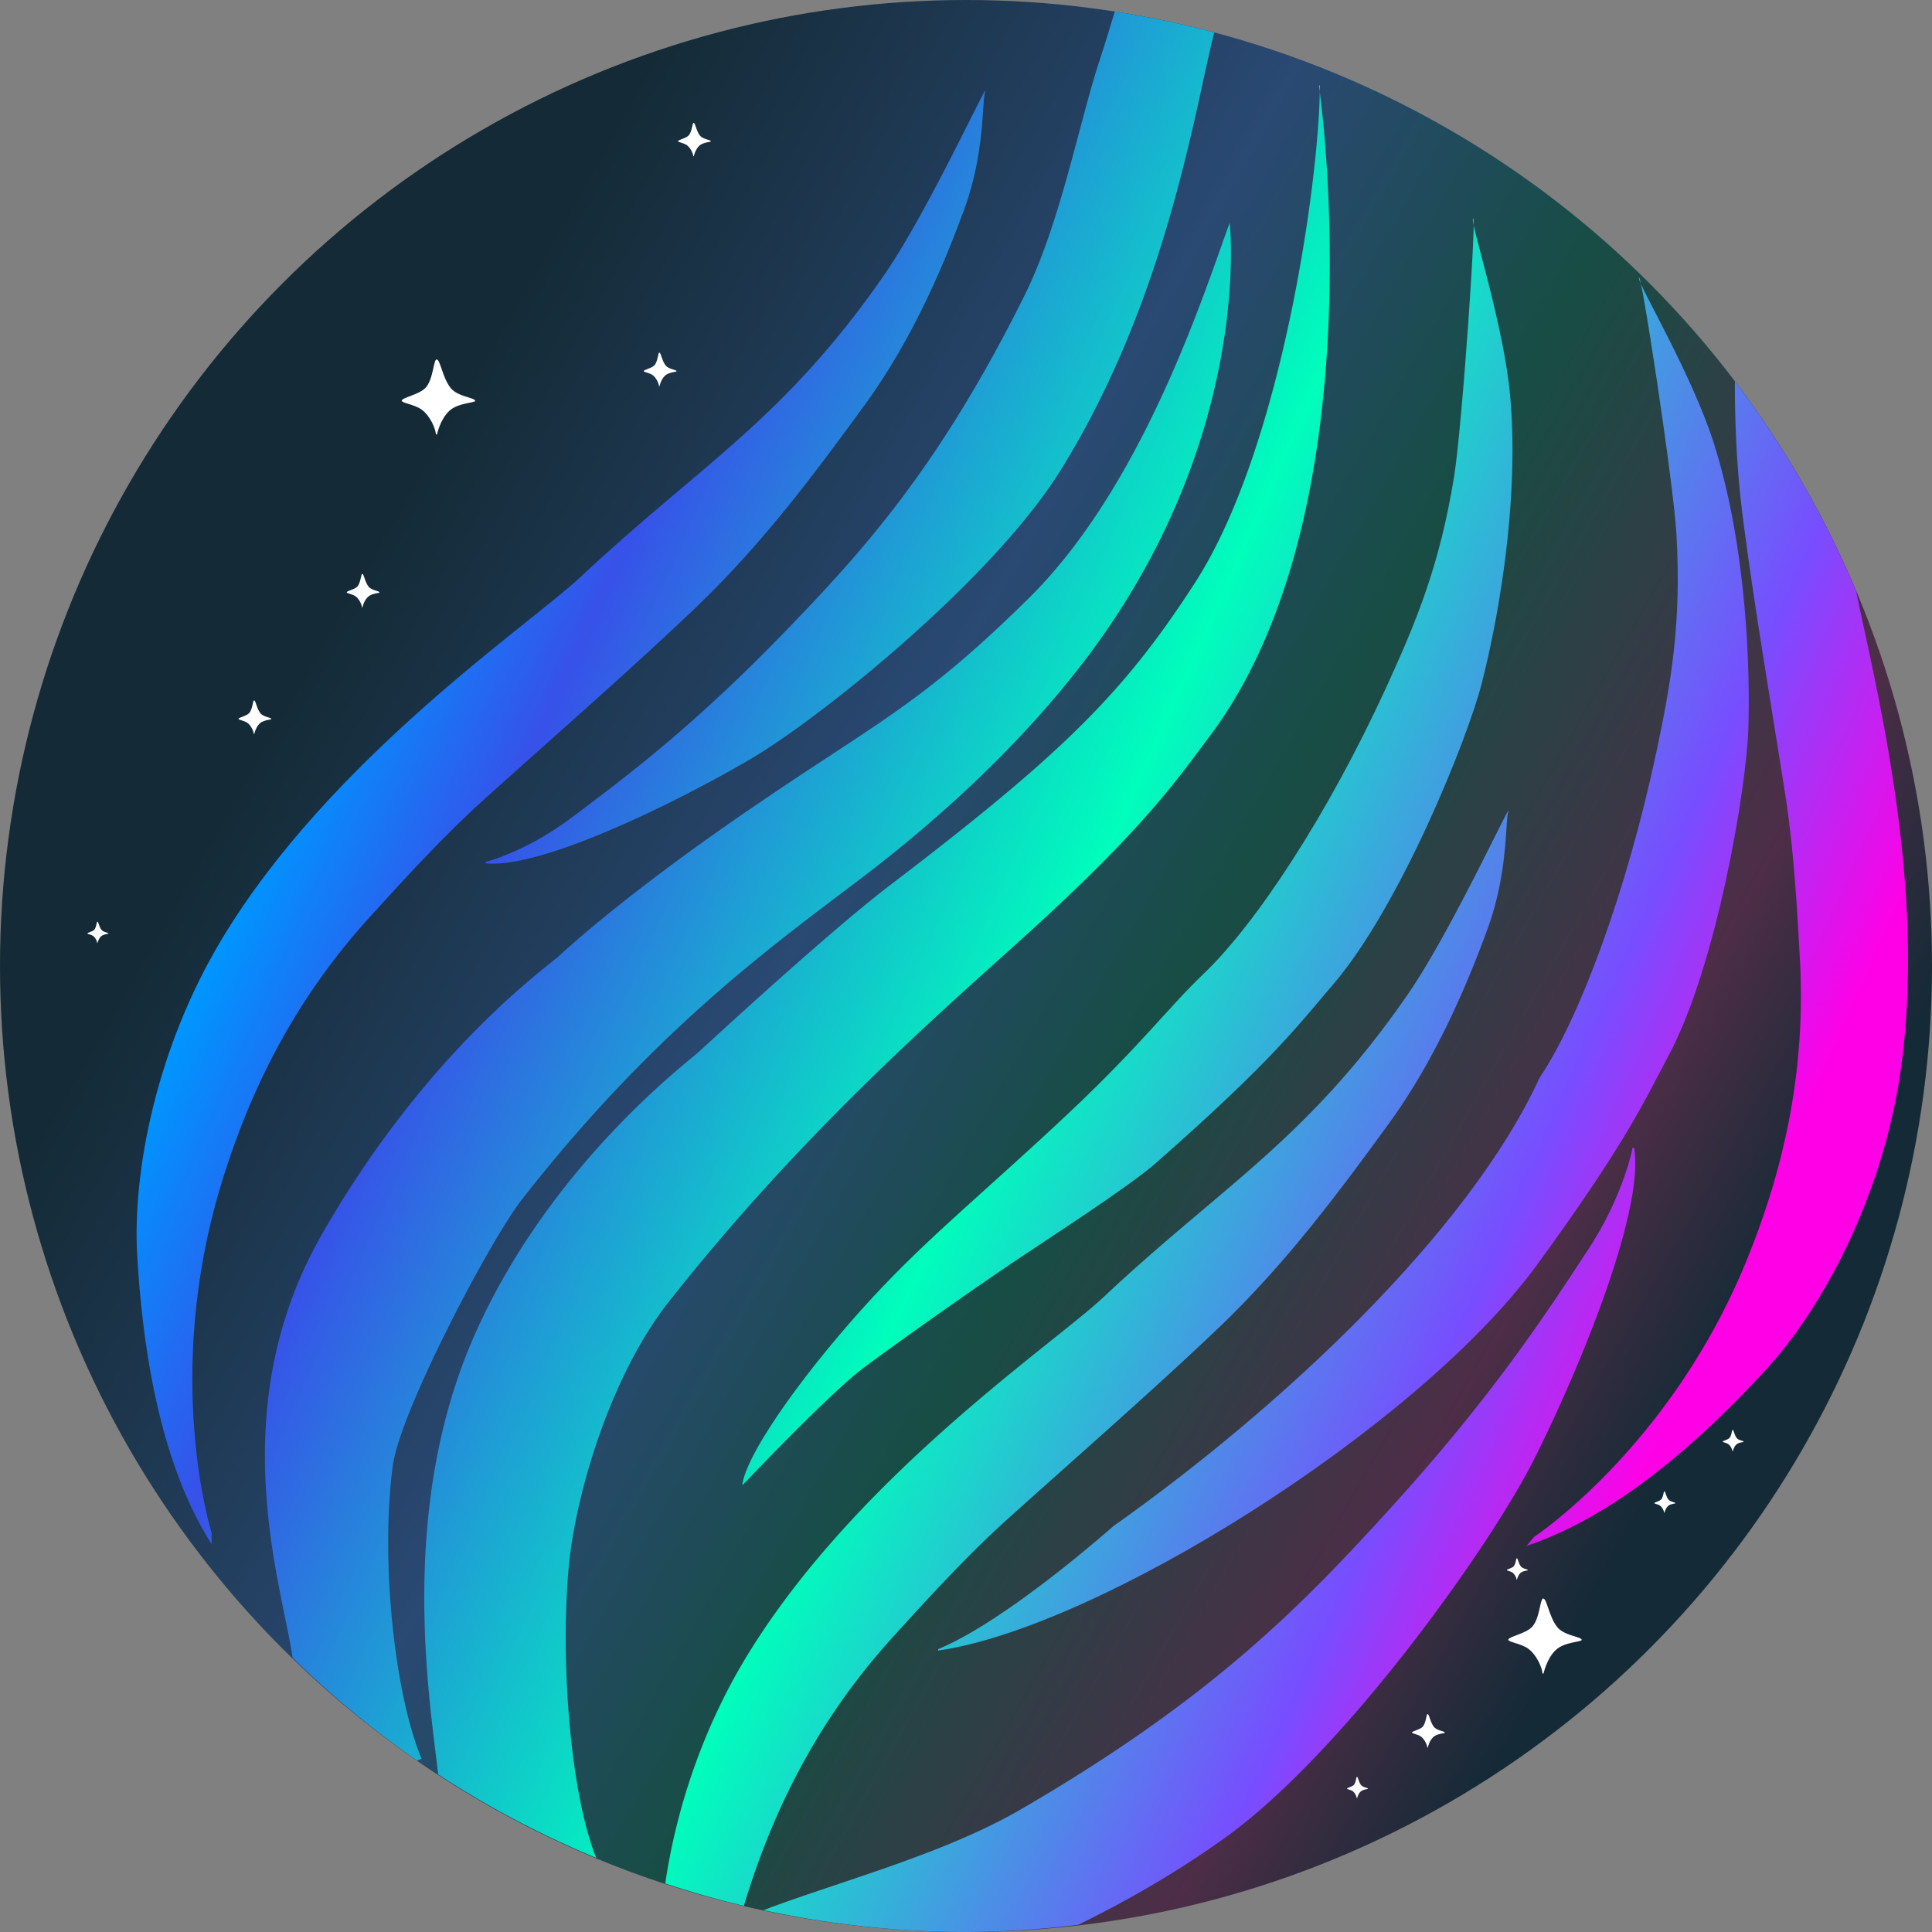<?xml version="1.0" encoding="UTF-8" standalone="no"?>
<svg
        width="500"
        height="500"
        viewBox="0 0 132.292 132.292"
        version="1.1"
        id="svg635"
        xml:space="preserve"
        xmlns:xlink="http://www.w3.org/1999/xlink"
        xmlns="http://www.w3.org/2000/svg"><rect x="0" y="0" width="132.292" height="132.292" fill="#808080" stroke="none"/><defs
     id="defs632"><linearGradient
       id="linearGradient111356"><stop
         style="stop-color:#0095ff;stop-opacity:1;"
         offset="0.134"
         id="stop111346" /><stop
        style="stop-color:#3751e9;stop-opacity:1;"
        offset="0.244"
        id="stop111348"/><stop
        style="stop-color:#00febc;stop-opacity:1;"
        offset="0.547"
        id="stop111350"/><stop
        style="stop-color:#784dff;stop-opacity:1;"
        offset="0.824"
        id="stop111352"/><stop
        style="stop-color:#ff00e6;stop-opacity:1;"
        offset="0.946"
        id="stop111354"/></linearGradient><linearGradient
        id="linearGradient26495"><stop
         style="stop-color:#142a36;stop-opacity:1;"
         offset="0.196"
         id="stop24618" />
    <stop
            style="stop-color:#4d2d47;stop-opacity:1;"
            offset="0.282"
            id="stop38662"/>
    <stop
            style="stop-color:#174d45;stop-opacity:1;"
            offset="0.468"
            id="stop38664"/>
    <stop
            style="stop-color:#2a4973;stop-opacity:1;"
            offset="0.609"
            id="stop56476"/>
    <stop
            style="stop-color:#142a36;stop-opacity:1;"
            offset="0.842"
            id="stop26493"/></linearGradient><filter
        y="-0.196"
        height="1.392"
        style="color-interpolation-filters:sRGB"
        id="filter3896"
        x="-0.196"
        width="1.392"><feGaussianBlur
         stdDeviation="5"
         result="result6"
         id="feGaussianBlur3886" />
    <feComposite
            result="result8"
            in="SourceGraphic"
            operator="atop"
            in2="result6"
            id="feComposite3888"/>
    <feComposite
            result="result9"
            operator="over"
            in2="SourceAlpha"
            in="result8"
            id="feComposite3890"/>
    <feColorMatrix
            values="1 0 0 0 0 0 1 0 0 0 0 0 1 0 0 0 0 0 1 0 "
            result="result10"
            id="feColorMatrix3892"/>
    <feBlend
            in="result10"
            mode="normal"
            in2="result6"
            id="feBlend3894"/></filter><linearGradient
        xlink:href="#linearGradient26495"
        id="linearGradient38611"
        x1="272.047"
        y1="171.722"
        x2="125.764"
        y2="88.467"
        gradientUnits="userSpaceOnUse"/><linearGradient
        xlink:href="#linearGradient111356"
        id="linearGradient111344"
        x1="132.65"
        y1="104.877"
        x2="249.447"
        y2="157.265"
        gradientUnits="userSpaceOnUse"/><linearGradient
        xlink:href="#linearGradient111356"
        id="linearGradient114914"
        gradientUnits="userSpaceOnUse"
        x1="132.65"
        y1="104.877"
        x2="249.447"
        y2="157.265"/><linearGradient
        xlink:href="#linearGradient111356"
        id="linearGradient114916"
        gradientUnits="userSpaceOnUse"
        x1="132.65"
        y1="104.877"
        x2="249.447"
        y2="157.265"/><linearGradient
        xlink:href="#linearGradient111356"
        id="linearGradient114918"
        gradientUnits="userSpaceOnUse"
        x1="132.65"
        y1="104.877"
        x2="249.447"
        y2="157.265"/><linearGradient
        xlink:href="#linearGradient111356"
        id="linearGradient114920"
        gradientUnits="userSpaceOnUse"
        x1="132.65"
        y1="104.877"
        x2="249.447"
        y2="157.265"/><linearGradient
        xlink:href="#linearGradient111356"
        id="linearGradient114922"
        gradientUnits="userSpaceOnUse"
        x1="132.65"
        y1="104.877"
        x2="249.447"
        y2="157.265"/><linearGradient
        xlink:href="#linearGradient111356"
        id="linearGradient114924"
        gradientUnits="userSpaceOnUse"
        x1="132.65"
        y1="104.877"
        x2="249.447"
        y2="157.265"/><linearGradient
        xlink:href="#linearGradient111356"
        id="linearGradient114926"
        gradientUnits="userSpaceOnUse"
        x1="132.65"
        y1="104.877"
        x2="249.447"
        y2="157.265"/><linearGradient
        xlink:href="#linearGradient111356"
        id="linearGradient114928"
        gradientUnits="userSpaceOnUse"
        x1="132.65"
        y1="104.877"
        x2="249.447"
        y2="157.265"/><linearGradient
        xlink:href="#linearGradient111356"
        id="linearGradient114930"
        gradientUnits="userSpaceOnUse"
        x1="132.65"
        y1="104.877"
        x2="249.447"
        y2="157.265"/></defs>
    <g
            id="g115320"
            transform="translate(-132.292,-49.449)"><circle
         style="display:inline;fill:url(#linearGradient38611);fill-opacity:1;stroke-width:0.339"
         id="path517"
         cx="198.438"
         cy="115.595"
         r="66.146"/>
        <g
                id="g8807"
                transform="translate(-84.863,-6.144)"
                style="fill:#ffffff;fill-opacity:1"><path
           style="fill:#ffffff;fill-opacity:1;stroke-width:0.265"
           d="m 247.005,85.345 c -0.023,-0.395 -0.388,-1.283 -0.995,-1.716 -0.476,-0.34 -1.354,-0.442 -1.346,-0.598 0.011,-0.212 1.172,-0.414 1.611,-0.864 0.565,-0.579 0.552,-1.961 0.781,-1.96 0.249,6.3e-4 0.394,1.259 0.966,1.963 0.483,0.593 1.647,0.646 1.67,0.866 0.016,0.151 -1.164,0.125 -1.771,0.69 -0.633,0.589 -0.841,1.611 -0.841,1.611"
           id="path8783"/>
            <path
                    style="fill:#ffffff;fill-opacity:1;stroke-width:0.118"
                    d="m 262.281,82.04 c -0.011,-0.177 -0.174,-0.574 -0.445,-0.768 -0.213,-0.152 -0.606,-0.198 -0.602,-0.268 0.005,-0.095 0.525,-0.185 0.721,-0.386 0.253,-0.259 0.247,-0.877 0.349,-0.877 0.111,2.82e-4 0.176,0.563 0.432,0.878 0.216,0.266 0.737,0.289 0.747,0.387 0.007,0.067 -0.521,0.056 -0.792,0.309 -0.283,0.263 -0.377,0.721 -0.377,0.721"
                    id="path8785"/>
            <path
                    style="fill:#ffffff;fill-opacity:1;stroke-width:0.118"
                    d="m 264.629,66.297 c -0.011,-0.177 -0.174,-0.574 -0.445,-0.768 -0.213,-0.152 -0.606,-0.198 -0.602,-0.268 0.005,-0.095 0.525,-0.185 0.721,-0.386 0.253,-0.259 0.247,-0.877 0.349,-0.877 0.111,2.82e-4 0.176,0.563 0.432,0.878 0.216,0.266 0.737,0.289 0.747,0.387 0.007,0.067 -0.521,0.056 -0.792,0.309 -0.283,0.263 -0.377,0.721 -0.377,0.721"
                    id="path8787"/>
            <path
                    style="fill:#ffffff;fill-opacity:1;stroke-width:0.118"
                    d="m 241.941,97.187 c -0.011,-0.177 -0.174,-0.574 -0.445,-0.768 -0.213,-0.152 -0.606,-0.198 -0.602,-0.268 0.005,-0.095 0.525,-0.185 0.721,-0.386 0.253,-0.259 0.247,-0.877 0.349,-0.877 0.111,2.82e-4 0.176,0.563 0.432,0.878 0.216,0.266 0.737,0.289 0.747,0.387 0.007,0.067 -0.521,0.056 -0.792,0.309 -0.283,0.263 -0.377,0.721 -0.377,0.721"
                    id="path8789"/>
            <path
                    style="fill:#ffffff;fill-opacity:1;stroke-width:0.118"
                    d="m 234.533,105.853 c -0.011,-0.177 -0.174,-0.574 -0.445,-0.768 -0.213,-0.152 -0.606,-0.198 -0.602,-0.268 0.005,-0.095 0.525,-0.185 0.721,-0.386 0.253,-0.259 0.247,-0.877 0.349,-0.877 0.111,2.8e-4 0.176,0.564 0.432,0.878 0.216,0.266 0.737,0.289 0.747,0.387 0.007,0.067 -0.521,0.056 -0.792,0.309 -0.283,0.263 -0.377,0.721 -0.377,0.721"
                    id="path8791"/>
            <path
                    style="fill:#ffffff;fill-opacity:1;stroke-width:0.076"
                    d="m 223.812,120.173 c -0.007,-0.113 -0.111,-0.368 -0.285,-0.492 -0.136,-0.098 -0.388,-0.127 -0.386,-0.171 0.003,-0.061 0.336,-0.119 0.461,-0.247 0.162,-0.166 0.158,-0.562 0.224,-0.562 0.071,1.8e-4 0.113,0.361 0.277,0.562 0.138,0.17 0.472,0.185 0.478,0.248 0.004,0.043 -0.334,0.036 -0.507,0.198 -0.181,0.169 -0.241,0.462 -0.241,0.462"
                    id="path8793"/>
            <path
                    style="fill:#ffffff;fill-opacity:1;stroke-width:0.118"
                    d="m 314.888,175.262 c -0.011,-0.177 -0.174,-0.574 -0.445,-0.768 -0.213,-0.152 -0.606,-0.198 -0.602,-0.268 0.005,-0.095 0.525,-0.185 0.721,-0.386 0.253,-0.259 0.247,-0.877 0.349,-0.877 0.111,2.8e-4 0.176,0.564 0.432,0.878 0.216,0.266 0.737,0.289 0.747,0.387 0.007,0.067 -0.521,0.056 -0.792,0.309 -0.283,0.263 -0.377,0.721 -0.377,0.721"
                    id="path8795"/>
            <path
                    style="fill:#ffffff;fill-opacity:1;stroke-width:0.076"
                    d="m 321.005,163.765 c -0.007,-0.113 -0.111,-0.368 -0.285,-0.492 -0.136,-0.098 -0.388,-0.127 -0.386,-0.171 0.003,-0.061 0.336,-0.119 0.461,-0.247 0.162,-0.166 0.158,-0.562 0.224,-0.562 0.071,1.8e-4 0.113,0.361 0.277,0.562 0.138,0.17 0.472,0.185 0.478,0.248 0.004,0.043 -0.334,0.036 -0.507,0.198 -0.181,0.169 -0.241,0.462 -0.241,0.462"
                    id="path8797"/>
            <path
                    style="fill:#ffffff;fill-opacity:1;stroke-width:0.076"
                    d="m 310.06,178.732 c -0.007,-0.113 -0.111,-0.368 -0.285,-0.492 -0.136,-0.098 -0.388,-0.127 -0.386,-0.171 0.003,-0.061 0.336,-0.119 0.461,-0.247 0.162,-0.166 0.158,-0.562 0.224,-0.562 0.071,1.8e-4 0.113,0.361 0.277,0.562 0.138,0.17 0.472,0.185 0.478,0.248 0.004,0.043 -0.334,0.036 -0.507,0.198 -0.181,0.169 -0.241,0.462 -0.241,0.462"
                    id="path8799"/>
            <path
                    style="fill:#ffffff;fill-opacity:1;stroke-width:0.076"
                    d="m 335.785,154.972 c -0.007,-0.113 -0.111,-0.368 -0.285,-0.492 -0.136,-0.098 -0.388,-0.127 -0.386,-0.171 0.003,-0.061 0.336,-0.119 0.461,-0.247 0.162,-0.166 0.158,-0.562 0.224,-0.562 0.071,1.8e-4 0.113,0.361 0.277,0.562 0.138,0.17 0.472,0.185 0.478,0.248 0.004,0.043 -0.334,0.036 -0.507,0.198 -0.181,0.169 -0.241,0.462 -0.241,0.462"
                    id="path8801"/>
            <path
                    style="fill:#ffffff;fill-opacity:1;stroke-width:0.076"
                    d="m 331.108,159.181 c -0.007,-0.113 -0.111,-0.368 -0.285,-0.492 -0.136,-0.098 -0.388,-0.127 -0.386,-0.171 0.003,-0.061 0.336,-0.119 0.461,-0.247 0.162,-0.166 0.158,-0.562 0.224,-0.562 0.071,1.8e-4 0.113,0.361 0.277,0.562 0.138,0.17 0.472,0.185 0.478,0.248 0.004,0.043 -0.334,0.036 -0.507,0.198 -0.181,0.169 -0.241,0.462 -0.241,0.462"
                    id="path8803"/>
            <path
                    style="fill:#ffffff;fill-opacity:1;stroke-width:0.265"
                    d="m 322.776,170.189 c -0.023,-0.395 -0.388,-1.283 -0.995,-1.716 -0.476,-0.34 -1.354,-0.442 -1.346,-0.598 0.011,-0.212 1.172,-0.414 1.611,-0.864 0.565,-0.579 0.552,-1.961 0.781,-1.96 0.249,6.3e-4 0.394,1.259 0.966,1.963 0.483,0.593 1.647,0.646 1.67,0.866 0.016,0.151 -1.164,0.125 -1.771,0.69 -0.633,0.589 -0.841,1.611 -0.841,1.611"
                    id="path8805"/></g>
        <g
                id="g111336"
                style="fill:url(#linearGradient111344);fill-opacity:1"><path
           style="fill:url(#linearGradient114914);fill-opacity:1;stroke-width:0.265"
           d="m 146.786,155.19 c -2.057,-3.222 -4.478,-9.035 -5.099,-19.777 -0.328,-5.664 1.28,-14.142 5.778,-21.632 7.449,-12.402 21.108,-21.564 24.54,-24.788 8.158,-7.665 13.987,-10.798 20.87,-20.773 3.045,-4.413 7.313,-13.82 6.86,-12.424 -0.204,0.628 0.001,4.107 -1.409,7.96 -1.233,3.369 -3.401,8.734 -6.809,13.401 -3.227,4.418 -6.866,9.39 -11.602,13.914 -4.207,4.019 -9.594,8.729 -14.414,13.062 -2.767,2.488 -5.472,5.445 -7.891,8.111 -4.597,5.065 -7.939,10.946 -10.177,18.304 -4.013,13.197 -0.657,23.848 -0.657,23.848"
           id="path8825"/>
            <path
                    id="path8827"
                    style="fill:url(#linearGradient114916);fill-opacity:1;stroke-width:0.265"
                    d="m 208.626,50.239 c -1.505,5.007 -0.963,2.717 -2.586,8.812 -0.957,3.596 -2.03,7.494 -3.637,10.717 -5.861,11.755 -11.045,17.437 -16.392,22.966 -6.281,6.495 -10.938,9.972 -14.632,12.74 -3.082,2.309 -5.85,3.002 -5.85,3.002 l 0.037,0.09 c 3.805,0.367 12.876,-4.08 18.049,-7.1 4.899,-2.861 16.642,-12.352 21.268,-19.764 7.336,-11.755 9.252,-24.961 10.553,-30.03 a 66.146,66.146 0 0 0 -6.81,-1.434 z"/>
            <path
                    id="path8829"
                    style="fill:url(#linearGradient114918);fill-opacity:1;stroke-width:0.265"
                    d="m 216.494,64.723 -0.006,0.004 c -1.638,4.415 -5.802,17.837 -13.745,25.679 -7.728,7.629 -10.582,8.526 -20.446,15.377 -3.714,2.58 -8.47,6.137 -11.743,9.137 -0.881,0.807 -9.062,6.542 -16.215,19.04 -6.894,12.044 -2.712,24.055 -2.012,29.003 a 66.146,66.146 0 0 0 8.52,7.041 c 0.104,-0.042 0.204,-0.077 0.312,-0.125 -1.861,-4.45 -2.833,-13.66 -1.968,-20.084 0.496,-3.688 6.636,-15.396 8.854,-18.232 8.909,-11.392 16.865,-17.165 22.997,-21.807 3.033,-2.296 9.74,-7.594 15.299,-14.784 11.852,-15.33 10.155,-30.25 10.155,-30.25 z"/>
            <path
                    id="path8831"
                    style="fill:url(#linearGradient114920);fill-opacity:1;stroke-width:0.265"
                    d="m 222.673,55.268 -0.06,0.062 c 0,0 0.038,0.32 0.05,0.411 0.002,-0.154 0.011,-0.334 0.01,-0.473 z m -0.01,0.473 c -0.103,6.319 -2.631,24.451 -8.542,33.606 -4.883,7.563 -9.06,11.701 -20.909,20.735 -3.596,2.742 -9.793,8.386 -13.066,11.386 -0.881,0.807 -10.138,7.744 -15.289,19.238 -5.351,11.94 -3.16,24.997 -2.561,30.243 a 66.146,66.146 0 0 0 10.816,5.712 c -1.794,-4.527 -2.45,-13.503 -1.882,-19.855 0.43,-4.812 2.773,-13.035 6.869,-18.232 9.177,-11.641 18.549,-19.757 24.253,-24.916 8.391,-7.588 10.534,-10.835 12.719,-13.725 11.218,-14.837 7.88,-42.016 7.592,-44.193 z"/>
            <path
                    style="fill:url(#linearGradient114922);fill-opacity:1;stroke-width:0.176"
                    d="m 183.13,151.033 c 0.444,-2.44 4.707,-8.194 8.908,-12.74 3.933,-4.255 8.057,-7.55 13.555,-12.741 4.881,-4.609 6.82,-7.244 9.092,-9.401 3.605,-3.424 8.555,-10.953 12.555,-19.692 2.083,-4.551 3.657,-8.409 4.618,-14.368 0.568,-3.522 1.588,-18.574 1.291,-17.644 -0.133,0.418 2.118,7.259 2.552,12.129 0.676,7.579 -0.991,15.976 -1.956,19.697 -1.008,3.886 -5.611,15.293 -10.194,20.616 -2.279,2.647 -4.028,5.102 -12.114,12.202 -1.86,1.633 -7.313,5.139 -9.617,6.687 -3.667,2.464 -9.141,6.37 -10.459,7.378 -2.447,1.871 -8.219,7.98 -8.219,7.98"
                    id="path8833"/>
            <path
                    id="path8835"
                    style="fill:url(#linearGradient114924);fill-opacity:1;stroke-width:0.265"
                    d="m 235.594,104.954 c -0.106,-0.1 -4.036,8.425 -6.891,12.563 -6.883,9.975 -12.712,13.108 -20.87,20.773 -3.432,3.224 -17.091,12.387 -24.54,24.788 -3.036,5.054 -4.75,10.555 -5.447,15.34 a 66.146,66.146 0 0 0 5.382,1.532 c 0.011,-0.036 0.02,-0.071 0.03,-0.106 2.237,-7.358 5.58,-13.239 10.177,-18.304 2.42,-2.666 5.124,-5.624 7.892,-8.111 4.82,-4.333 10.207,-9.043 14.414,-13.062 4.736,-4.524 8.376,-9.496 11.602,-13.914 3.408,-4.666 5.576,-10.032 6.809,-13.401 1.41,-3.853 1.205,-7.332 1.409,-7.96 0.028,-0.087 0.039,-0.132 0.032,-0.139 z"/>
            <path
                    id="path8837"
                    style="fill:url(#linearGradient114926);fill-opacity:1;stroke-width:0.265"
                    d="m 251.086,75.56 c -0.002,2.929 0.125,5.973 0.519,9.1 0.726,5.773 1.931,12.826 2.934,19.23 0.576,3.676 0.806,7.677 1,11.272 0.368,6.83 -0.752,13.501 -3.662,20.62 -5.219,12.768 -14.545,18.911 -14.545,18.911 l -0.511,0.609 c 3.629,-1.201 9.176,-4.181 16.439,-12.12 3.83,-4.186 7.935,-11.776 9.174,-20.425 1.835,-12.807 -1.811,-26.716 -3.051,-32.856 a 66.146,66.146 0 0 0 -8.297,-14.341 z"/>
            <path
                    style="fill:url(#linearGradient114928);fill-opacity:1;stroke-width:0.176"
                    d="m 196.533,162.373 c 2.85,-1.169 7.339,-4.366 12.008,-8.431 11.371,-8.041 24.281,-20.055 29.176,-30.696 2.775,-4.126 5.971,-12.83 7.978,-22.23 1.045,-4.895 1.743,-9.002 1.387,-15.028 -0.211,-3.561 -2.485,-18.475 -2.572,-17.503 -0.039,0.437 3.644,6.625 5.126,11.285 2.306,7.251 2.503,15.809 2.37,19.651 -0.14,4.012 -2.155,16.147 -5.472,22.338 -1.65,3.079 -2.824,5.855 -9.174,14.542 -8.252,11.077 -29.887,24.613 -40.838,26.169"
                    id="path8839"/>
            <path
                    id="path8841"
                    style="fill:url(#linearGradient114930);fill-opacity:1;stroke-width:0.305"
                    d="m 244.086,128.024 c 0,0 -0.594,3.24 -3.028,6.959 -2.918,4.459 -6.581,10.076 -13.602,17.788 -5.976,6.564 -12.141,12.952 -25.251,20.566 -3.594,2.087 -8.006,3.608 -12.077,4.975 -3.613,1.212 -4.613,1.571 -5.549,1.935 a 66.146,66.146 0 0 0 13.859,1.496 66.146,66.146 0 0 0 7.682,-0.494 c 3.349,-1.642 6.747,-3.591 10.014,-5.93 8.199,-5.872 18.269,-20.094 21.205,-25.947 3.1,-6.179 7.557,-16.954 6.855,-21.31 z"/></g></g></svg>
